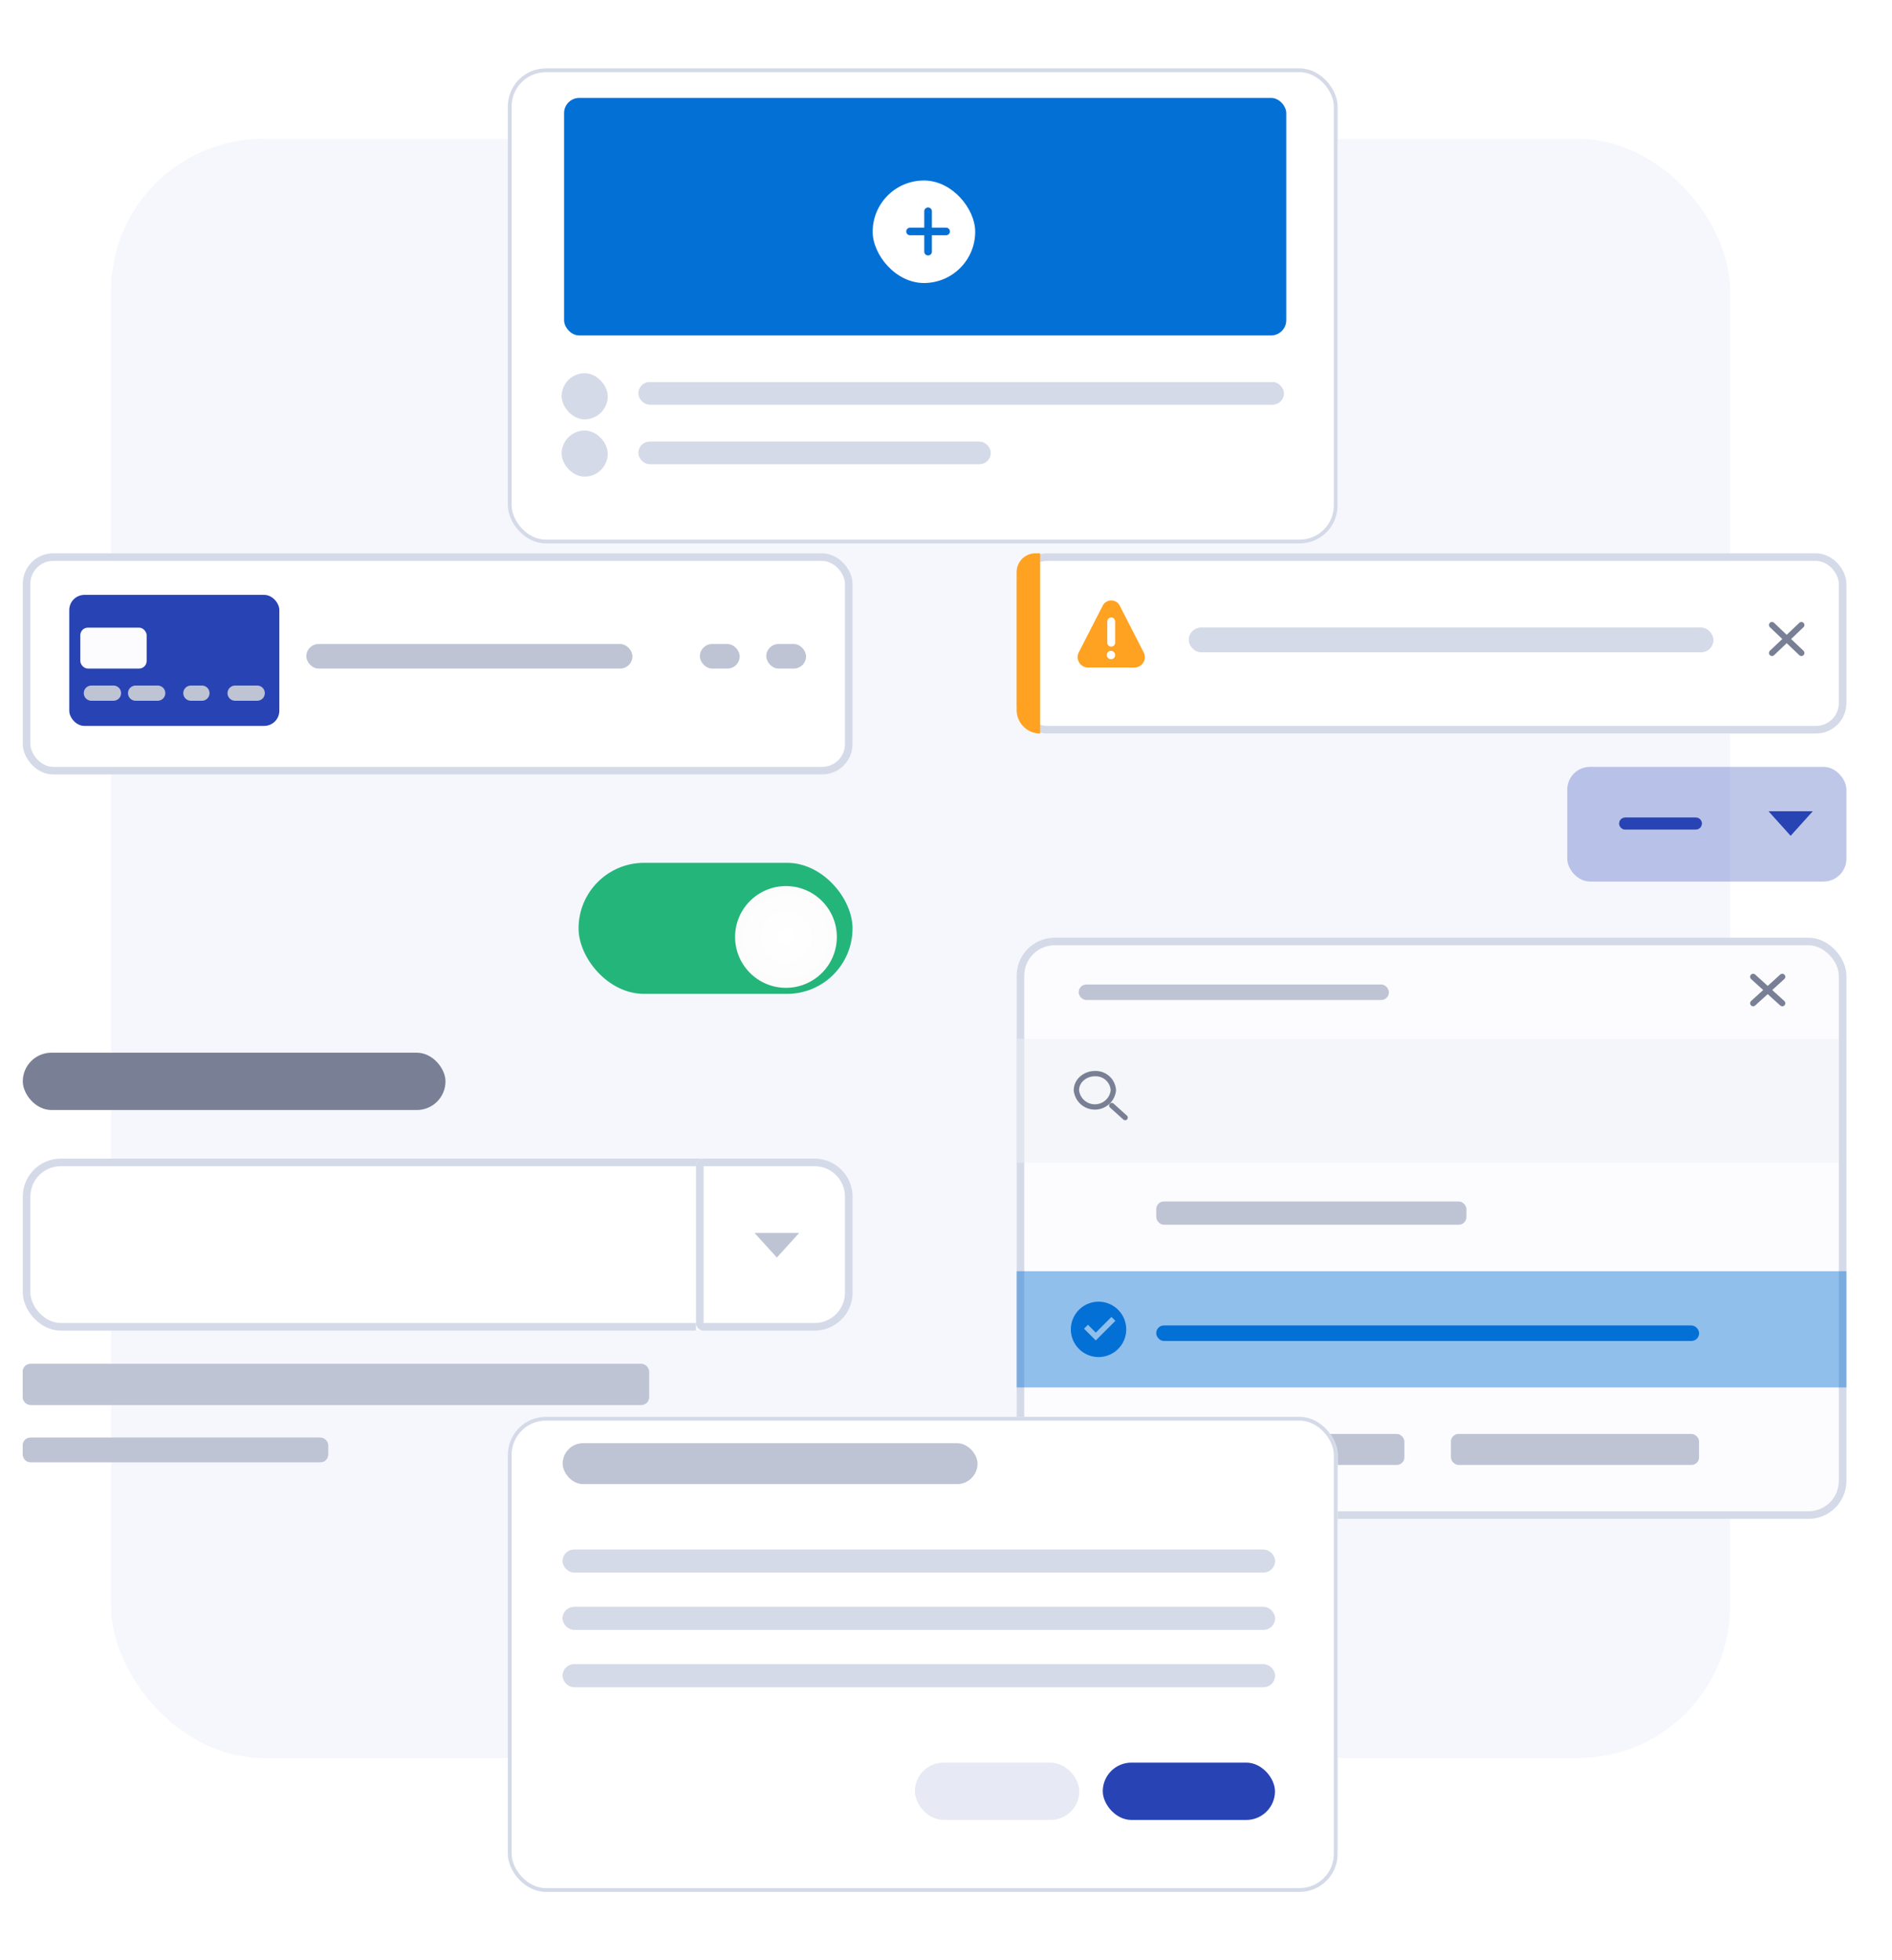 <svg xmlns="http://www.w3.org/2000/svg" xmlns:xlink="http://www.w3.org/1999/xlink" width="249" height="258" viewBox="0 0 249 258">
  <defs>
    <filter id="Rectangle_50" x="0" y="69.825" width="115.2" height="35.107" filterUnits="userSpaceOnUse">
      <feOffset dy="1" input="SourceAlpha"/>
      <feGaussianBlur stdDeviation="1" result="blur"/>
      <feFlood flood-color="#3f3f44" flood-opacity="0.098"/>
      <feComposite operator="in" in2="blur"/>
      <feComposite in="SourceGraphic"/>
    </filter>
    <filter id="Rectangle_3090" x="130.799" y="69.825" width="115.2" height="29.717" filterUnits="userSpaceOnUse">
      <feOffset dy="1" input="SourceAlpha"/>
      <feGaussianBlur stdDeviation="1" result="blur-2"/>
      <feFlood flood-opacity="0.051"/>
      <feComposite operator="in" in2="blur-2"/>
      <feComposite in="SourceGraphic"/>
    </filter>
    <filter id="Rectangle_3091" x="130.799" y="69.825" width="9.091" height="29.717" filterUnits="userSpaceOnUse">
      <feOffset dy="1" input="SourceAlpha"/>
      <feGaussianBlur stdDeviation="1" result="blur-3"/>
      <feFlood flood-opacity="0.051"/>
      <feComposite operator="in" in2="blur-3"/>
      <feComposite in="SourceGraphic"/>
    </filter>
    <radialGradient id="radial-gradient" cx="0.5" cy="0.5" r="0.5" gradientUnits="objectBoundingBox">
      <stop offset="0" stop-color="#fff"/>
      <stop offset="1" stop-color="#fcfcfc"/>
    </radialGradient>
    <filter id="Ellipse_48" x="92.243" y="112.123" width="22.392" height="22.392" filterUnits="userSpaceOnUse">
      <feOffset dy="1" input="SourceAlpha"/>
      <feGaussianBlur stdDeviation="1.5" result="blur-4"/>
      <feFlood flood-opacity="0.102"/>
      <feComposite operator="in" in2="blur-4"/>
      <feComposite in="SourceGraphic"/>
    </filter>
    <filter id="Rectangle_3031" x="127.8" y="117.415" width="121.2" height="88.493" filterUnits="userSpaceOnUse">
      <feOffset dy="2" input="SourceAlpha"/>
      <feGaussianBlur stdDeviation="2" result="blur-5"/>
      <feFlood flood-opacity="0.102"/>
      <feComposite operator="in" in2="blur-5"/>
      <feComposite in="SourceGraphic"/>
    </filter>
    <filter id="Rectangle_3031-2" x="57.838" y="177.474" width="127.2" height="80.526" filterUnits="userSpaceOnUse">
      <feOffset dy="3" input="SourceAlpha"/>
      <feGaussianBlur stdDeviation="3" result="blur-6"/>
      <feFlood flood-opacity="0.051"/>
      <feComposite operator="in" in2="blur-6"/>
      <feComposite in="SourceGraphic"/>
    </filter>
    <filter id="Rectangle_3031-3" x="57.838" y="0" width="127.2" height="80.526" filterUnits="userSpaceOnUse">
      <feOffset dy="3" input="SourceAlpha"/>
      <feGaussianBlur stdDeviation="3" result="blur-7"/>
      <feFlood flood-opacity="0.051"/>
      <feComposite operator="in" in2="blur-7"/>
      <feComposite in="SourceGraphic"/>
    </filter>
    <filter id="Rectangle_2879" x="105.849" y="14.756" width="31.493" height="31.493" filterUnits="userSpaceOnUse">
      <feOffset dy="3" input="SourceAlpha"/>
      <feGaussianBlur stdDeviation="3" result="blur-8"/>
      <feFlood flood-opacity="0.102"/>
      <feComposite operator="in" in2="blur-8"/>
      <feComposite in="SourceGraphic"/>
    </filter>
    <filter id="Line_720" x="108.995" y="17.69" width="25.291" height="25.291" filterUnits="userSpaceOnUse">
      <feOffset dy="3" input="SourceAlpha"/>
      <feGaussianBlur stdDeviation="3" result="blur-9"/>
      <feFlood flood-opacity="0.051"/>
      <feComposite operator="in" in2="blur-9"/>
      <feComposite in="SourceGraphic"/>
    </filter>
    <filter id="Line_720-2" x="109.28" y="17.975" width="24.722" height="24.722" filterUnits="userSpaceOnUse">
      <feOffset dy="3" input="SourceAlpha"/>
      <feGaussianBlur stdDeviation="3" result="blur-10"/>
      <feFlood flood-opacity="0.051"/>
      <feComposite operator="in" in2="blur-10"/>
      <feComposite in="SourceGraphic"/>
    </filter>
    <filter id="Rectangle_3031-4" x="0" y="149.486" width="115.2" height="28.639" filterUnits="userSpaceOnUse">
      <feOffset dy="1" input="SourceAlpha"/>
      <feGaussianBlur stdDeviation="1" result="blur-11"/>
      <feFlood flood-opacity="0.051"/>
      <feComposite operator="in" in2="blur-11"/>
      <feComposite in="SourceGraphic"/>
    </filter>
    <filter id="Rectangle_3052" x="88.596" y="149.486" width="26.604" height="28.639" filterUnits="userSpaceOnUse">
      <feOffset dy="1" input="SourceAlpha"/>
      <feGaussianBlur stdDeviation="1" result="blur-12"/>
      <feFlood flood-opacity="0.051"/>
      <feComposite operator="in" in2="blur-12"/>
      <feComposite in="SourceGraphic"/>
    </filter>
  </defs>
  <g id="components_illustration" data-name="components illustration" transform="translate(-1006 -95)">
    <rect id="bg" width="213.088" height="213.088" rx="20" transform="translate(1020.612 113.282)" fill="#eef1fb" opacity="0.6"/>
    <g id="card" transform="translate(1009 166.825)">
      <g transform="matrix(1, 0, 0, 1, -3, -71.83)" filter="url(#Rectangle_50)">
        <g id="Rectangle_50-2" data-name="Rectangle 50" transform="translate(3 71.83)" fill="#fff" stroke="#d5dae8" stroke-width="1">
          <rect width="109.2" height="29.107" rx="4" stroke="none"/>
          <rect x="0.5" y="0.5" width="108.2" height="28.107" rx="3.5" fill="none"/>
        </g>
      </g>
      <g id="Group_4910" data-name="Group 4910" transform="translate(6.115 6.468)">
        <rect id="Rectangle_674" data-name="Rectangle 674" width="27.648" height="17.248" rx="2" fill="#2843b4"/>
        <rect id="Rectangle_675" data-name="Rectangle 675" width="8.731" height="5.39" rx="1" transform="translate(1.455 4.312)" fill="#fcfcfe"/>
        <g id="Group_4911" data-name="Group 4911" transform="translate(2.91 12.936)">
          <line id="Line_758" data-name="Line 758" x2="2.91" fill="none" stroke="#bfc4d5" stroke-linecap="round" stroke-width="2"/>
          <line id="Line_759" data-name="Line 759" x2="2.91" transform="translate(5.821)" fill="none" stroke="#bfc4d5" stroke-linecap="round" stroke-width="2"/>
          <line id="Line_760" data-name="Line 760" x2="1.455" transform="translate(13.096)" fill="none" stroke="#bfc4d5" stroke-linecap="round" stroke-width="2"/>
          <line id="Line_761" data-name="Line 761" x2="2.91" transform="translate(18.917)" fill="none" stroke="#bfc4d5" stroke-linecap="round" stroke-width="2"/>
        </g>
      </g>
      <rect id="Rectangle_3104" data-name="Rectangle 3104" width="42.924" height="3.234" rx="1.617" transform="translate(37.31 12.936)" fill="#bfc4d5"/>
      <rect id="Rectangle_3105" data-name="Rectangle 3105" width="5.242" height="3.234" rx="1.617" transform="translate(97.843 12.936)" fill="#bfc4d5"/>
      <rect id="Rectangle_3106" data-name="Rectangle 3106" width="5.242" height="3.234" rx="1.617" transform="translate(89.107 12.936)" fill="#bfc4d5"/>
    </g>
    <g id="alert" transform="translate(1139.799 166.825)">
      <g transform="matrix(1, 0, 0, 1, -133.8, -71.83)" filter="url(#Rectangle_3090)">
        <g id="Rectangle_3090-2" data-name="Rectangle 3090" transform="translate(133.8 71.83)" fill="#fff" stroke="#d5dae8" stroke-width="1">
          <rect width="109.2" height="23.717" rx="4" stroke="none"/>
          <rect x="0.5" y="0.5" width="108.2" height="22.717" rx="3.5" fill="none"/>
        </g>
      </g>
      <g transform="matrix(1, 0, 0, 1, -133.8, -71.83)" filter="url(#Rectangle_3091)">
        <path id="Rectangle_3091-2" data-name="Rectangle 3091" d="M2.472,0h.618a0,0,0,0,1,0,0V23.717a0,0,0,0,1,0,0h0A3.091,3.091,0,0,1,0,20.626V2.472A2.472,2.472,0,0,1,2.472,0Z" transform="translate(133.8 71.83)" fill="#ffa121"/>
      </g>
      <g id="Rectangle_3092" data-name="Rectangle 3092" transform="translate(22.664 10.78)" fill="#d5dae8" stroke="#d5dae8" stroke-width="1">
        <rect width="69.023" height="3.234" rx="1.617" stroke="none"/>
        <rect x="0.5" y="0.5" width="68.023" height="2.234" rx="1.117" fill="none"/>
      </g>
      <g id="warning" transform="translate(8.032 7.202)">
        <g id="Group_5046" data-name="Group 5046" transform="translate(0)">
          <path id="Path_4135" data-name="Path 4135" d="M8.643,21.513,5.525,15.431a1.256,1.256,0,0,0-2.224,0L.184,21.513A1.374,1.374,0,0,0,1.3,23.585H7.531A1.374,1.374,0,0,0,8.643,21.513Zm-4.23.975a.55.55,0,1,1,.517-.549A.534.534,0,0,1,4.413,22.488Zm.517-2.2a.518.518,0,1,1-1.034,0V17.548a.518.518,0,1,1,1.034,0Z" transform="translate(0 -14.759)" fill="#ffa121"/>
        </g>
      </g>
      <g id="Group_7343" data-name="Group 7343" transform="translate(103.276 10.437) rotate(90)">
        <g id="Group_7280" data-name="Group 7280">
          <line id="Line_720-3" data-name="Line 720" y1="3.869" x2="3.678" fill="none" stroke="#798095" stroke-linecap="round" stroke-linejoin="round" stroke-width="0.8"/>
        </g>
        <g id="Group_7302" data-name="Group 7302">
          <g id="Group_7301" data-name="Group 7301">
            <line id="Line_720-4" data-name="Line 720" x1="3.678" y1="3.869" fill="none" stroke="#798095" stroke-linecap="round" stroke-linejoin="round" stroke-width="0.8"/>
          </g>
        </g>
      </g>
    </g>
    <g id="toggle_switch" data-name="toggle switch" transform="translate(1082.143 208.561)">
      <rect id="Rectangle_135" data-name="Rectangle 135" width="36.057" height="17.248" rx="8.624" fill="#24b57a"/>
      <g transform="matrix(1, 0, 0, 1, -76.14, -113.56)" filter="url(#Ellipse_48)">
        <circle id="Ellipse_48-2" data-name="Ellipse 48" cx="6.696" cy="6.696" r="6.696" transform="translate(96.74 115.62)" fill="url(#radial-gradient)"/>
      </g>
    </g>
    <g id="select_menu" data-name="select menu" transform="translate(1139.8 195.932)">
      <g id="Group_7318" data-name="Group 7318" transform="translate(0 20.482)">
        <g id="Group_7299" data-name="Group 7299" transform="translate(0 0)">
          <g transform="matrix(1, 0, 0, 1, -133.8, -121.41)" filter="url(#Rectangle_3031)">
            <g id="Rectangle_3031-5" data-name="Rectangle 3031" transform="translate(133.8 121.41)" fill="#fcfcfe" stroke="#d5dae8" stroke-width="1">
              <rect width="109.2" height="76.493" rx="5" stroke="none"/>
              <rect x="0.5" y="0.5" width="108.2" height="75.493" rx="4.5" fill="none"/>
            </g>
          </g>
          <rect id="Rectangle_3035" data-name="Rectangle 3035" width="40.822" height="2.04" rx="1" transform="translate(8.164 8.159)" fill="#bfc4d5"/>
          <rect id="Rectangle_3056" data-name="Rectangle 3056" width="40.822" height="3.06" rx="1" transform="translate(18.37 36.716)" fill="#bfc4d5"/>
          <rect id="Rectangle_3058" data-name="Rectangle 3058" width="32.658" height="4.08" rx="1" transform="translate(18.37 67.313)" fill="#bfc4d5"/>
          <rect id="Rectangle_3059" data-name="Rectangle 3059" width="32.658" height="4.08" rx="1" transform="translate(57.151 67.313)" fill="#bfc4d5"/>
          <rect id="Rectangle_3040" data-name="Rectangle 3040" width="108.179" height="16.318" transform="translate(0 15.299)" fill="#eff0f5" opacity="0.5"/>
          <rect id="Rectangle_3055" data-name="Rectangle 3055" width="109.2" height="15.299" transform="translate(0 45.896)" fill="#0370d6" opacity="0.43"/>
          <g id="Group_7321" data-name="Group 7321" transform="translate(7.862 19.893)">
            <path id="Path_879" data-name="Path 879" d="M3429.45,3072.061a2.445,2.445,0,0,1-4.864,0,2.063,2.063,0,0,1,.607-1.448,2.547,2.547,0,0,1,1.825-.743A2.32,2.32,0,0,1,3429.45,3072.061Z" transform="translate(-3424.586 -3069.869)" fill="none" stroke="#798095" stroke-linecap="round" stroke-linejoin="round" stroke-width="0.7"/>
            <line id="Line_724" data-name="Line 724" x1="1.763" y1="1.588" transform="translate(4.651 4.196)" fill="none" stroke="#798095" stroke-linecap="round" stroke-linejoin="round" stroke-width="0.7"/>
          </g>
          <g id="Group_7322" data-name="Group 7322" transform="translate(100.758 7.147) rotate(90)">
            <g id="Group_7280-2" data-name="Group 7280">
              <line id="Line_720-5" data-name="Line 720" y1="3.833" x2="3.48" fill="none" stroke="#798095" stroke-linecap="round" stroke-linejoin="round" stroke-width="0.8"/>
            </g>
            <g id="Group_7302-2" data-name="Group 7302">
              <g id="Group_7301-2" data-name="Group 7301">
                <line id="Line_720-6" data-name="Line 720" x1="3.48" y1="3.833" fill="none" stroke="#798095" stroke-linecap="round" stroke-linejoin="round" stroke-width="0.8"/>
              </g>
            </g>
          </g>
          <rect id="Rectangle_3057" data-name="Rectangle 3057" width="71.439" height="2.04" rx="1" transform="translate(18.37 53.035)" fill="#0370d6"/>
          <g id="Group_3094" data-name="Group 3094" transform="translate(4.219 46.991)">
            <path id="Path_4002" data-name="Path 4002" d="M0,0H13.116V13.116H0Z" fill="none"/>
            <path id="Path_4003" data-name="Path 4003" d="M5.643,9.287A3.643,3.643,0,1,1,9.287,5.643,3.643,3.643,0,0,1,5.643,9.287ZM5.28,7.1,7.856,4.524l-.515-.515L5.28,6.07,4.249,5.04l-.515.515Z" transform="translate(0.914 0.915)" fill="#0370d6"/>
          </g>
        </g>
      </g>
      <g id="Group_7320" data-name="Group 7320" transform="translate(72.46 0)">
        <rect id="Rectangle_3053" data-name="Rectangle 3053" width="36.74" height="15.092" rx="3" fill="#2843b4" opacity="0.3"/>
        <g id="Group_7319" data-name="Group 7319" transform="translate(33.772 2.601) rotate(90)">
          <path id="Path_9217" data-name="Path 9217" d="M0,0H9.708V8.744H0Z" fill="none" opacity="0.12"/>
          <path id="Path_9218" data-name="Path 9218" d="M3.236,2.915,0,5.829V0Z" transform="translate(3.236 1.457)" fill="#2843b4"/>
        </g>
        <g id="Rectangle_3054" data-name="Rectangle 3054" transform="translate(6.811 6.646)" fill="#fff" stroke="#2843b4" stroke-width="1">
          <rect width="10.93" height="1.618" rx="0.809" stroke="none"/>
          <rect x="0.5" y="0.5" width="9.93" height="0.618" rx="0.309" fill="none"/>
        </g>
      </g>
    </g>
    <g id="dialog" transform="translate(1072.838 278.474)">
      <g transform="matrix(1, 0, 0, 1, -66.84, -183.47)" filter="url(#Rectangle_3031-2)">
        <g id="Rectangle_3031-6" data-name="Rectangle 3031" transform="translate(66.84 183.47)" fill="#fff" stroke="#d5dae8" stroke-width="0.5">
          <rect width="109.2" height="62.526" rx="5" stroke="none"/>
          <rect x="0.25" y="0.25" width="108.7" height="62.026" rx="4.75" fill="none"/>
        </g>
      </g>
      <g id="Rectangle_3035-2" data-name="Rectangle 3035" transform="translate(7.211 20.483)" fill="#d5dae8" stroke="#d5dae8" stroke-width="1">
        <rect width="93.747" height="2.992" rx="1.496" stroke="none"/>
        <rect x="0.5" y="0.5" width="92.747" height="1.992" rx="0.996" fill="none"/>
      </g>
      <g id="Rectangle_3077" data-name="Rectangle 3077" transform="translate(7.211 28.029)" fill="#d5dae8" stroke="#d5dae8" stroke-width="1">
        <rect width="93.747" height="2.992" rx="1.496" stroke="none"/>
        <rect x="0.5" y="0.5" width="92.747" height="1.992" rx="0.996" fill="none"/>
      </g>
      <g id="Rectangle_3078" data-name="Rectangle 3078" transform="translate(7.211 35.575)" fill="#d5dae8" stroke="#d5dae8" stroke-width="1">
        <rect width="93.747" height="2.992" rx="1.496" stroke="none"/>
        <rect x="0.5" y="0.5" width="92.747" height="1.992" rx="0.996" fill="none"/>
      </g>
      <rect id="Rectangle_3075" data-name="Rectangle 3075" width="22.664" height="7.546" rx="3.773" transform="translate(78.294 48.511)" fill="#2843b4"/>
      <rect id="Rectangle_3079" data-name="Rectangle 3079" width="21.634" height="7.546" rx="3.773" transform="translate(53.57 48.511)" fill="#e7eaf4"/>
      <rect id="Rectangle_3076" data-name="Rectangle 3076" width="54.6" height="5.39" rx="2.695" transform="translate(7.211 6.468)" fill="#bfc4d5"/>
    </g>
    <g id="display" transform="translate(1072.838 101)">
      <g transform="matrix(1, 0, 0, 1, -66.84, -6)" filter="url(#Rectangle_3031-3)">
        <g id="Rectangle_3031-7" data-name="Rectangle 3031" transform="translate(66.84 6)" fill="#fff" stroke="#d5dae8" stroke-width="0.5">
          <rect width="109.2" height="62.526" rx="5" stroke="none"/>
          <rect x="0.25" y="0.25" width="108.7" height="62.026" rx="4.75" fill="none"/>
        </g>
      </g>
      <g id="Rectangle_3078-2" data-name="Rectangle 3078" transform="translate(17.189 44.293)" fill="#d5dae8" stroke="#d5dae8" stroke-width="1">
        <rect width="84.933" height="2.951" rx="1.476" stroke="none"/>
        <rect x="0.5" y="0.5" width="83.933" height="1.951" rx="0.976" fill="none"/>
      </g>
      <g id="Rectangle_3150" data-name="Rectangle 3150" transform="translate(17.189 52.131)" fill="#d5dae8" stroke="#d5dae8" stroke-width="1">
        <rect width="46.351" height="2.951" rx="1.476" stroke="none"/>
        <rect x="0.5" y="0.5" width="45.351" height="1.951" rx="0.976" fill="none"/>
      </g>
      <rect id="Rectangle_3076-2" data-name="Rectangle 3076" width="95.044" height="31.263" rx="2" transform="translate(7.398 6.886)" fill="#0370d6"/>
      <g id="icon" transform="translate(48.011 14.756)">
        <g transform="matrix(1, 0, 0, 1, -114.85, -20.76)" filter="url(#Rectangle_2879)">
          <rect id="Rectangle_2879-2" data-name="Rectangle 2879" width="13.493" height="13.493" rx="6.746" transform="translate(114.85 20.76)" fill="#fff"/>
        </g>
        <g id="Group_7408" data-name="Group 7408" transform="translate(9.445 6.58) rotate(135)">
          <g id="Group_7280-3" data-name="Group 7280" transform="translate(0 0)">
            <g transform="matrix(-0.71, -0.71, 0.71, -0.71, 68.56, 107.22)" filter="url(#Line_720)">
              <line id="Line_720-7" data-name="Line 720" y1="3.741" x2="3.741" transform="translate(124.29 27.34) rotate(135)" fill="none" stroke="#0370d6" stroke-linecap="round" stroke-linejoin="round" stroke-width="1"/>
            </g>
          </g>
          <g id="Group_7302-3" data-name="Group 7302" transform="translate(0.206 0.206)">
            <g id="Group_7301-3" data-name="Group 7301">
              <g transform="matrix(-0.71, -0.71, 0.71, -0.71, 68.35, 107.01)" filter="url(#Line_720-2)">
                <line id="Line_720-8" data-name="Line 720" x1="3.339" y1="3.339" transform="translate(124 27.34) rotate(135)" fill="none" stroke="#0370d6" stroke-linecap="round" stroke-linejoin="round" stroke-width="1"/>
              </g>
            </g>
          </g>
        </g>
      </g>
      <rect id="Rectangle_3147" data-name="Rectangle 3147" width="6.067" height="6.067" rx="3.033" transform="translate(7.078 43.121)" fill="#d5dae8"/>
      <rect id="Rectangle_3148" data-name="Rectangle 3148" width="6.067" height="6.067" rx="3.033" transform="translate(7.078 50.667)" fill="#d5dae8"/>
    </g>
    <g id="combobox" transform="translate(1009 233.549)">
      <g transform="matrix(1, 0, 0, 1, -3, -138.55)" filter="url(#Rectangle_3031-4)">
        <g id="Rectangle_3031-8" data-name="Rectangle 3031" transform="translate(3 151.49)" fill="#fff" stroke="#d5dae8" stroke-width="1">
          <rect width="109.2" height="22.639" rx="5" stroke="none"/>
          <rect x="0.5" y="0.5" width="108.2" height="21.639" rx="4.5" fill="none"/>
        </g>
      </g>
      <g transform="matrix(1, 0, 0, 1, -3, -138.55)" filter="url(#Rectangle_3052)">
        <g id="Rectangle_3052-2" data-name="Rectangle 3052" transform="translate(91.6 151.49)" fill="#fff" stroke="#d5dae8" stroke-width="1">
          <path d="M1,0H15.6a5,5,0,0,1,5,5V17.639a5,5,0,0,1-5,5H0a0,0,0,0,1,0,0V1A1,1,0,0,1,1,0Z" stroke="none"/>
          <path d="M1,.5H15.6A4.5,4.5,0,0,1,20.1,5V17.639a4.5,4.5,0,0,1-4.5,4.5H1a.5.5,0,0,1-.5-.5V1A.5.5,0,0,1,1,.5Z" fill="none"/>
        </g>
      </g>
      <g id="Rectangle_3032" data-name="Rectangle 3032" transform="translate(0 40.965)" fill="#bfc4d5" stroke="#bfc4d5" stroke-width="1">
        <rect width="82.415" height="5.39" rx="1" stroke="none"/>
        <rect x="0.5" y="0.5" width="81.415" height="4.39" rx="0.5" fill="none"/>
      </g>
      <g id="Rectangle_3045" data-name="Rectangle 3045" transform="translate(0 50.667)" fill="#bfc4d5" stroke="#bfc4d5" stroke-width="1">
        <rect width="40.177" height="3.234" rx="1" stroke="none"/>
        <rect x="0.5" y="0.5" width="39.177" height="2.234" rx="0.5" fill="none"/>
      </g>
      <rect id="Rectangle_3046" data-name="Rectangle 3046" width="55.63" height="7.546" rx="3.773" fill="#798095"/>
      <g id="Group_7317" data-name="Group 7317" transform="translate(103.652 20.488) rotate(90)">
        <path id="Path_9217-2" data-name="Path 9217" d="M0,0H9.708V8.826H0Z" fill="none" opacity="0.12"/>
        <path id="Path_9218-2" data-name="Path 9218" d="M3.236,2.942,0,5.884V0Z" transform="translate(3.236 1.471)" fill="#bfc4d5"/>
      </g>
    </g>
  </g>
</svg>
